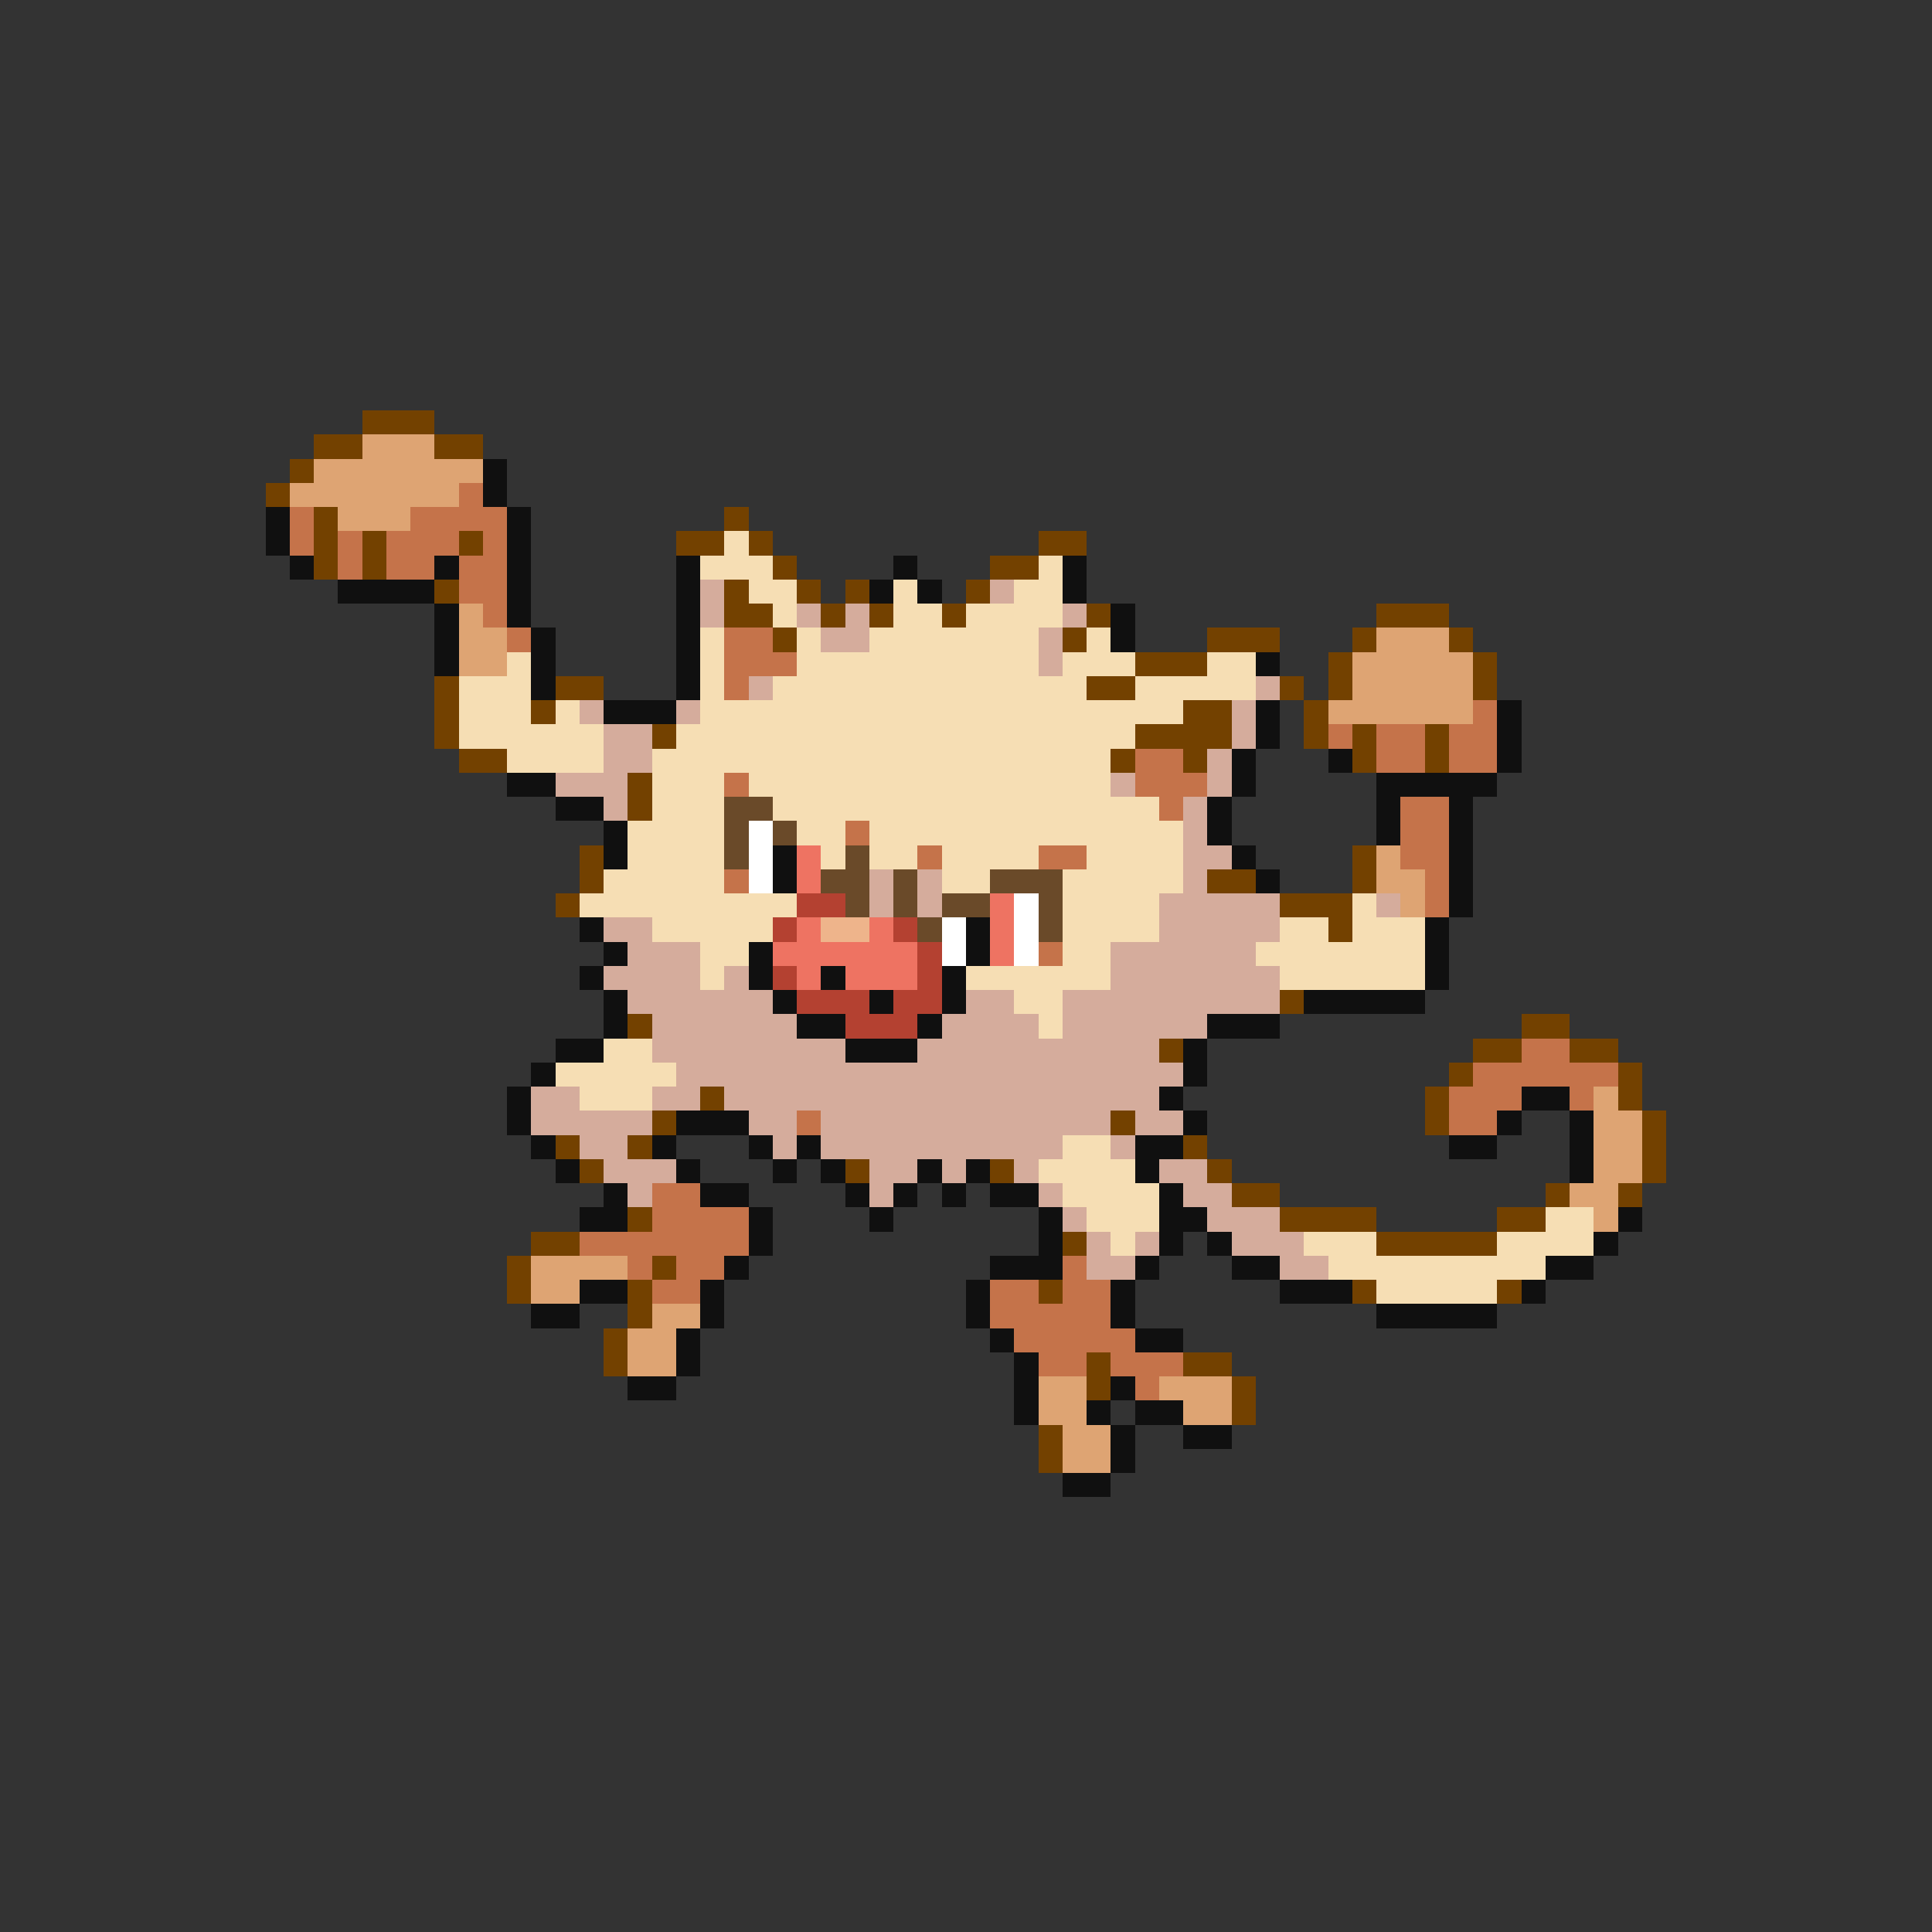 <svg xmlns="http://www.w3.org/2000/svg" viewBox="0 -0.5 80 80" shape-rendering="crispEdges">
<rect x="0" y="-0.5" width="80" height="80" fill="#333333" stroke="none"/>
<path stroke="#734100" d="M15 17h3M13 18h2M18 18h2M12 19h1M11 20h1M13 21h1M30 21h1M13 22h1M15 22h1M19 22h1M28 22h2M31 22h1M43 22h2M13 23h1M15 23h1M32 23h1M41 23h2M18 24h1M30 24h1M33 24h1M35 24h1M40 24h1M30 25h2M34 25h1M36 25h1M39 25h1M45 25h1M57 25h3M32 26h1M44 26h1M50 26h3M56 26h1M60 26h1M47 27h3M55 27h1M61 27h1M18 28h1M23 28h2M45 28h2M53 28h1M55 28h1M61 28h1M18 29h1M22 29h1M49 29h2M54 29h1M18 30h1M27 30h1M47 30h4M54 30h1M56 30h1M59 30h1M19 31h2M46 31h1M49 31h1M56 31h1M59 31h1M26 32h1M26 33h1M24 35h1M56 35h1M24 36h1M50 36h2M56 36h1M23 37h1M53 37h3M55 38h1M53 41h1M26 42h1M63 42h2M48 43h1M61 43h2M65 43h2M60 44h1M67 44h1M29 45h1M59 45h1M67 45h1M27 46h1M46 46h1M59 46h1M68 46h1M23 47h1M26 47h1M49 47h1M68 47h1M24 48h1M35 48h1M41 48h1M50 48h1M68 48h1M51 49h2M64 49h1M67 49h1M26 50h1M53 50h4M62 50h2M22 51h2M44 51h1M57 51h5M21 52h1M27 52h1M21 53h1M26 53h1M43 53h1M56 53h1M62 53h1M26 54h1M25 55h1M25 56h1M45 56h1M49 56h2M45 57h1M51 57h1M51 58h1M43 59h1M43 60h1" />
<path stroke="#dea473" d="M15 18h3M13 19h7M12 20h7M14 21h3M19 25h1M19 26h2M57 26h3M19 27h2M56 27h5M56 28h5M55 29h6M57 35h1M57 36h2M58 37h1M66 45h1M66 46h2M66 47h2M66 48h2M65 49h2M66 50h1M22 52h4M22 53h2M27 54h2M26 55h2M26 56h2M43 57h2M48 57h3M43 58h2M49 58h2M44 59h2M44 60h2" />
<path stroke="#101010" d="M20 19h1M20 20h1M11 21h1M21 21h1M11 22h1M21 22h1M12 23h1M18 23h1M21 23h1M28 23h1M37 23h1M44 23h1M14 24h4M21 24h1M28 24h1M36 24h1M38 24h1M44 24h1M18 25h1M21 25h1M28 25h1M46 25h1M18 26h1M22 26h1M28 26h1M46 26h1M18 27h1M22 27h1M28 27h1M52 27h1M22 28h1M28 28h1M25 29h3M52 29h1M62 29h1M52 30h1M62 30h1M51 31h1M55 31h1M62 31h1M21 32h2M51 32h1M57 32h5M23 33h2M50 33h1M57 33h1M60 33h1M25 34h1M50 34h1M57 34h1M60 34h1M25 35h1M32 35h1M51 35h1M60 35h1M32 36h1M52 36h1M60 36h1M60 37h1M24 38h1M40 38h1M59 38h1M25 39h1M31 39h1M40 39h1M59 39h1M24 40h1M31 40h1M34 40h1M39 40h1M59 40h1M25 41h1M32 41h1M36 41h1M39 41h1M54 41h5M25 42h1M33 42h2M38 42h1M50 42h3M23 43h2M35 43h3M49 43h1M22 44h1M49 44h1M21 45h1M48 45h1M63 45h2M21 46h1M28 46h3M49 46h1M62 46h1M65 46h1M22 47h1M27 47h1M31 47h1M33 47h1M47 47h2M60 47h2M65 47h1M23 48h1M28 48h1M32 48h1M34 48h1M38 48h1M40 48h1M47 48h1M65 48h1M25 49h1M29 49h2M35 49h1M37 49h1M39 49h1M41 49h2M48 49h1M24 50h2M31 50h1M36 50h1M43 50h1M48 50h2M67 50h1M31 51h1M43 51h1M48 51h1M50 51h1M66 51h1M30 52h1M41 52h3M47 52h1M51 52h2M64 52h2M24 53h2M29 53h1M40 53h1M46 53h1M53 53h3M63 53h1M22 54h2M29 54h1M40 54h1M46 54h1M57 54h5M28 55h1M41 55h1M47 55h2M28 56h1M42 56h1M26 57h2M42 57h1M46 57h1M42 58h1M45 58h1M47 58h2M46 59h1M49 59h2M46 60h1M44 61h2" />
<path stroke="#c5734a" d="M19 20h1M12 21h1M17 21h4M12 22h1M14 22h1M16 22h3M20 22h1M14 23h1M16 23h2M19 23h2M19 24h2M20 25h1M21 26h1M30 26h2M30 27h3M30 28h1M61 29h1M55 30h1M57 30h2M60 30h2M47 31h2M57 31h2M60 31h2M30 32h1M47 32h3M48 33h1M58 33h2M35 34h1M58 34h2M38 35h1M43 35h2M58 35h2M30 36h1M59 36h1M59 37h1M43 39h1M63 43h2M61 44h6M60 45h3M65 45h1M33 46h1M60 46h2M27 49h2M27 50h4M24 51h7M26 52h1M28 52h2M44 52h1M27 53h2M41 53h2M44 53h2M41 54h5M42 55h5M43 56h2M46 56h3M47 57h1" />
<path stroke="#f6deb4" d="M30 22h1M29 23h3M43 23h1M31 24h2M37 24h1M42 24h2M32 25h1M37 25h2M40 25h4M29 26h1M33 26h1M36 26h7M45 26h1M21 27h1M29 27h1M33 27h10M44 27h3M50 27h2M19 28h3M29 28h1M32 28h13M47 28h5M19 29h3M23 29h1M29 29h20M19 30h6M28 30h19M21 31h4M27 31h19M27 32h3M31 32h15M27 33h3M32 33h16M26 34h4M33 34h2M36 34h13M26 35h4M34 35h1M36 35h2M39 35h4M45 35h4M25 36h5M39 36h2M44 36h5M24 37h9M44 37h4M56 37h1M27 38h5M44 38h4M53 38h2M56 38h3M29 39h2M44 39h2M52 39h7M29 40h1M40 40h6M53 40h6M42 41h2M43 42h1M25 43h2M23 44h5M24 45h3M44 47h2M43 48h4M44 49h4M45 50h3M64 50h2M46 51h1M54 51h3M62 51h4M55 52h9M57 53h5" />
<path stroke="#d5ac9c" d="M29 24h1M41 24h1M29 25h1M33 25h1M35 25h1M44 25h1M34 26h2M43 26h1M43 27h1M31 28h1M52 28h1M24 29h1M28 29h1M51 29h1M25 30h2M51 30h1M25 31h2M50 31h1M23 32h3M46 32h1M50 32h1M25 33h1M49 33h1M49 34h1M49 35h2M36 36h1M38 36h1M49 36h1M36 37h1M38 37h1M48 37h5M57 37h1M25 38h2M48 38h5M26 39h3M46 39h6M25 40h4M30 40h1M46 40h7M26 41h6M40 41h2M44 41h9M27 42h6M39 42h4M44 42h6M27 43h8M38 43h10M28 44h21M22 45h2M27 45h2M30 45h18M22 46h5M31 46h2M34 46h12M47 46h2M24 47h2M32 47h1M34 47h10M46 47h1M25 48h3M36 48h2M39 48h1M42 48h1M48 48h2M26 49h1M36 49h1M43 49h1M49 49h2M44 50h1M50 50h3M45 51h1M47 51h1M51 51h3M45 52h2M53 52h2" />
<path stroke="#6a4a29" d="M30 33h2M30 34h1M32 34h1M30 35h1M35 35h1M34 36h2M37 36h1M41 36h3M35 37h1M37 37h1M39 37h2M43 37h1M38 38h1M43 38h1" />
<path stroke="#ffffff" d="M31 34h1M31 35h1M31 36h1M42 37h1M39 38h1M42 38h1M39 39h1M42 39h1" />
<path stroke="#ee7362" d="M33 35h1M33 36h1M41 37h1M33 38h1M36 38h1M41 38h1M32 39h6M41 39h1M33 40h1M35 40h3" />
<path stroke="#b44131" d="M33 37h2M32 38h1M37 38h1M38 39h1M32 40h1M38 40h1M33 41h3M37 41h2M35 42h3" />
<path stroke="#eeb48b" d="M34 38h2" />
</svg>